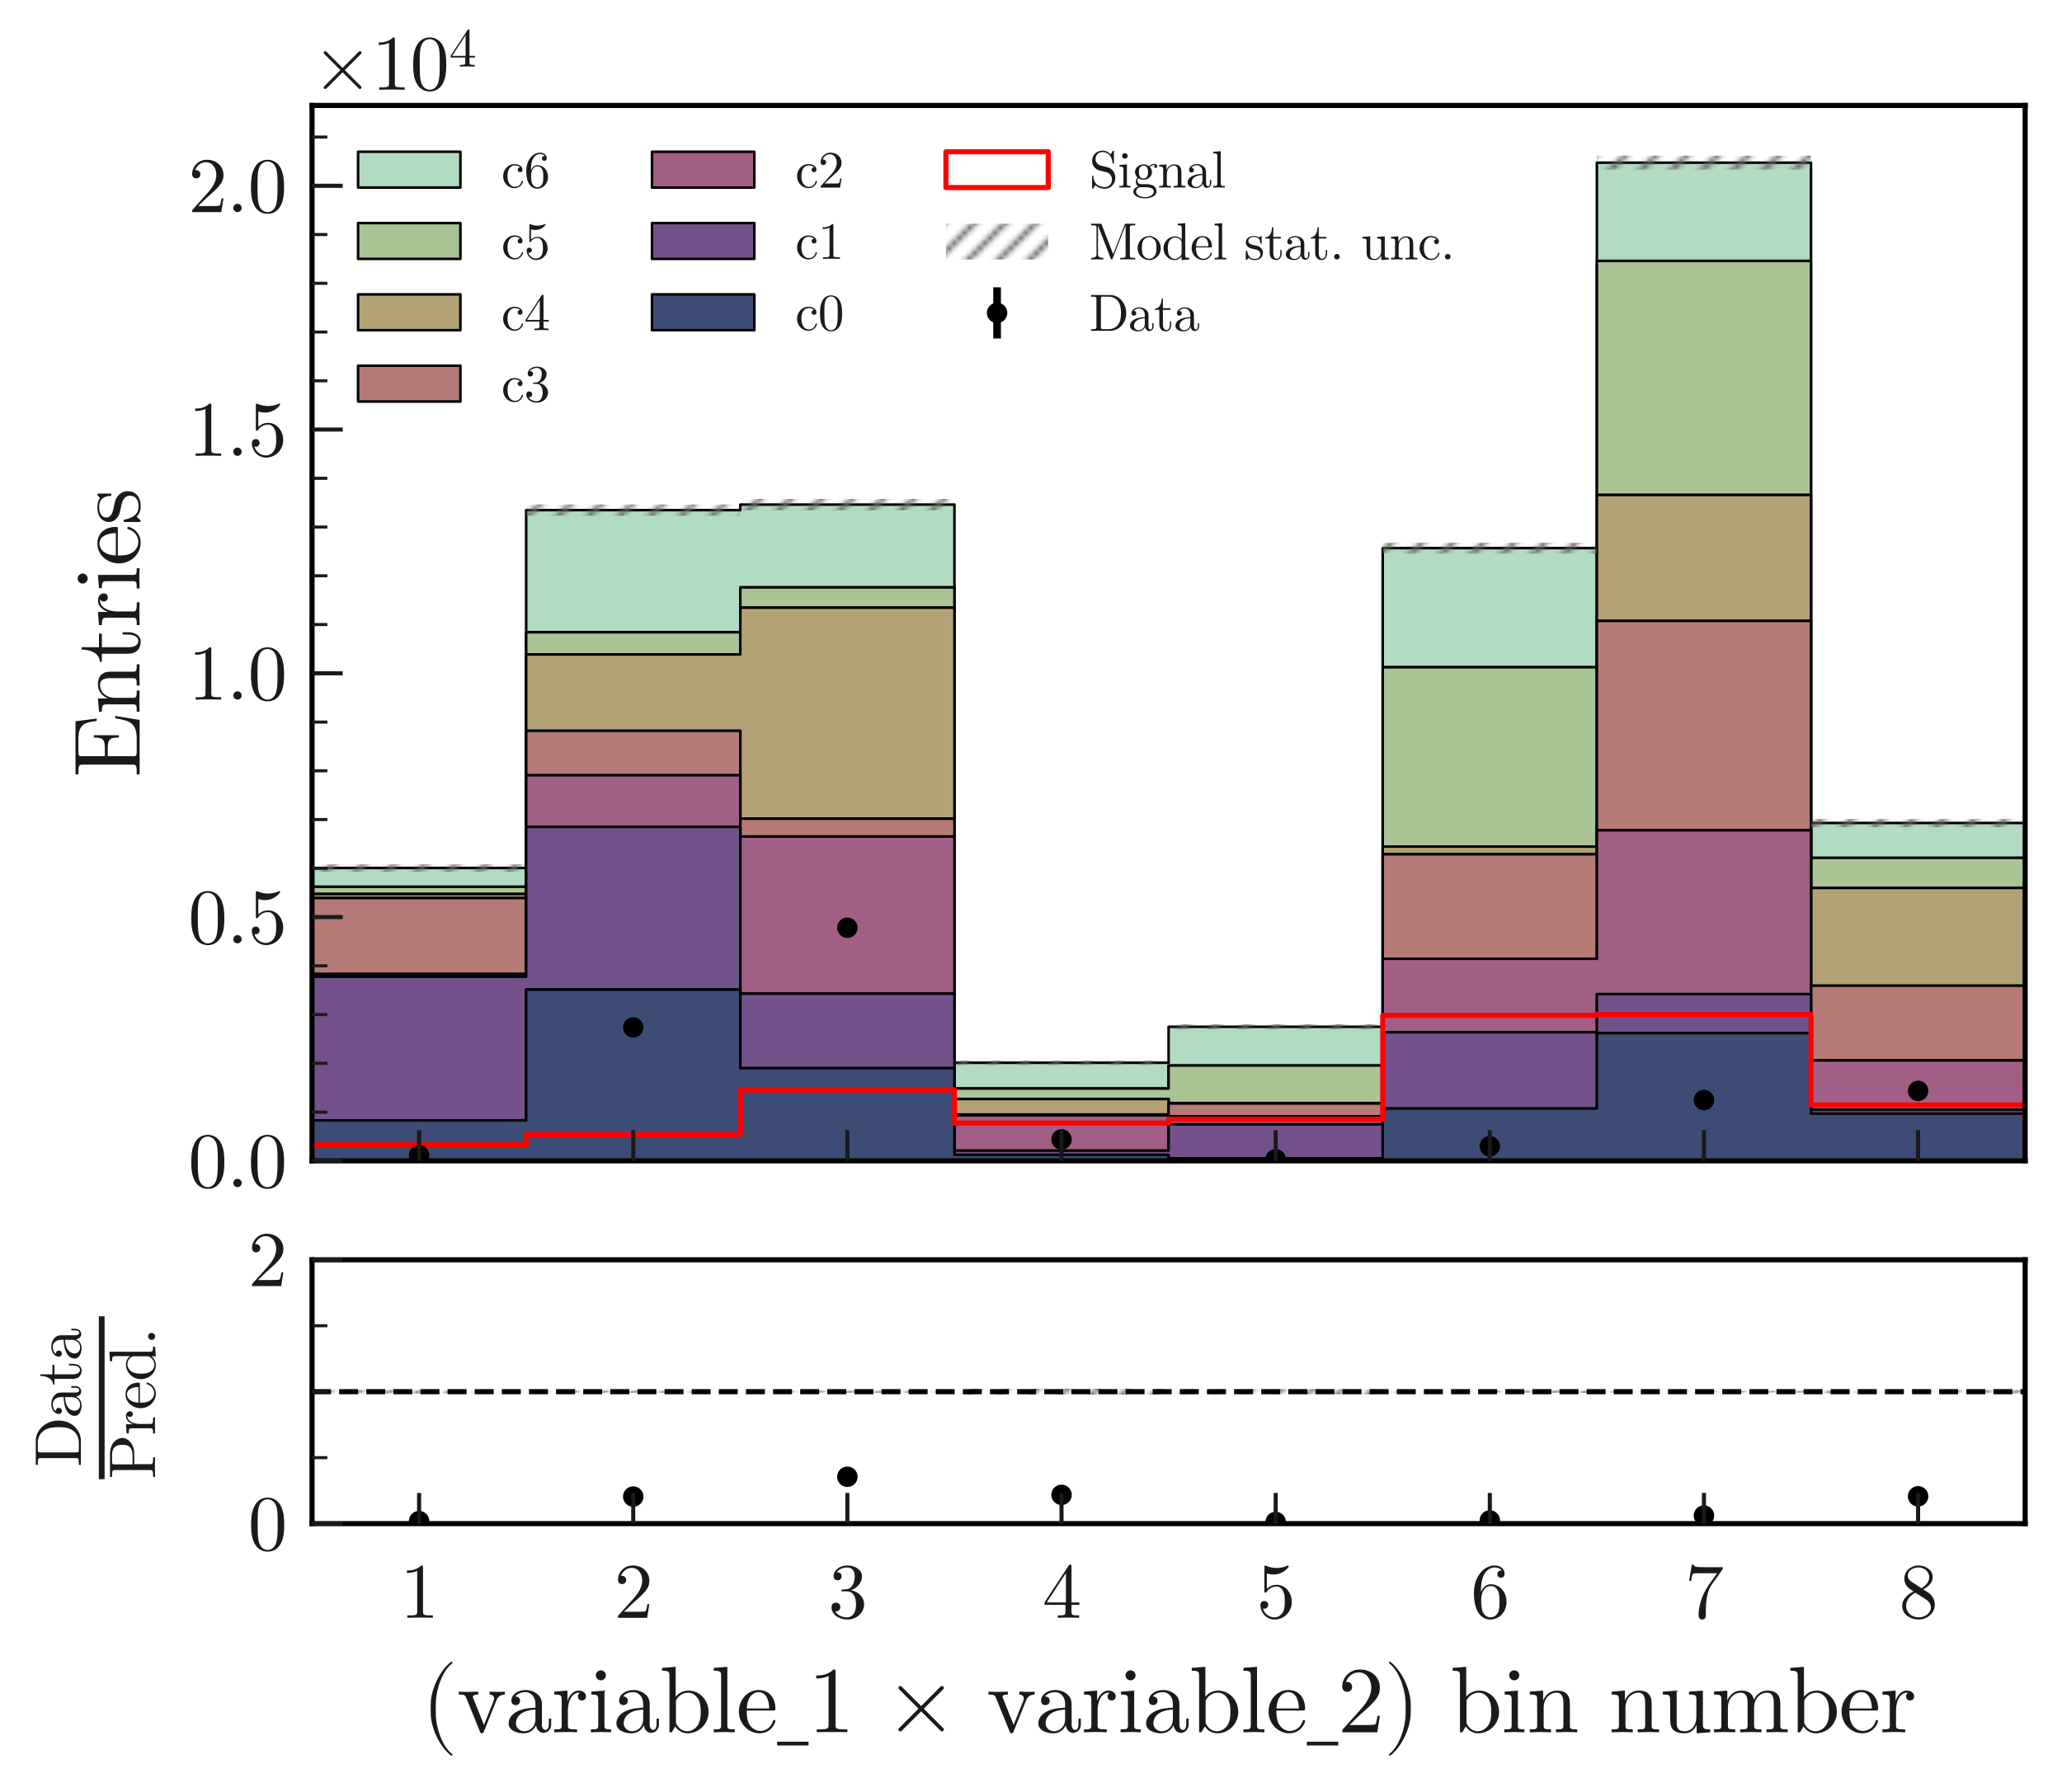<?xml version="1.0" encoding="utf-8" standalone="no"?>
<!DOCTYPE svg PUBLIC "-//W3C//DTD SVG 1.1//EN"
  "http://www.w3.org/Graphics/SVG/1.1/DTD/svg11.dtd">
<svg xmlns:xlink="http://www.w3.org/1999/xlink" width="402.98pt" height="350.333pt" viewBox="0 0 402.98 350.333" xmlns="http://www.w3.org/2000/svg" version="1.1">
 <defs>
  <style type="text/css">*{stroke-linejoin: round; stroke-linecap: butt}</style>
 </defs>
 <g id="figure_1">
  <g id="patch_1">
   <path d="M 0 350.333 
L 402.98 350.333 
L 402.98 0 
L 0 0 
z
" style="fill: #ffffff"/>
  </g>
  <g id="axes_1">
   <g id="patch_2">
    <path d="M 60.98 226.899 
L 395.78 226.899 
L 395.78 20.611 
L 60.98 20.611 
z
" style="fill: #ffffff"/>
   </g>
   <g id="patch_3">
    <path d="M 60.98 173.335 
L 60.98 169.657 
L 102.83 169.657 
L 102.83 99.713 
L 144.68 99.713 
L 144.68 98.626 
L 186.53 98.626 
L 186.53 207.726 
L 228.38 207.726 
L 228.38 200.694 
L 270.23 200.694 
L 270.23 107.136 
L 312.08 107.136 
L 312.08 31.798 
L 353.93 31.798 
L 353.93 160.862 
L 395.78 160.862 
L 395.78 167.685 
L 353.93 167.685 
L 353.93 50.999 
L 312.08 50.999 
L 312.08 130.425 
L 270.23 130.425 
L 270.23 208.27 
L 228.38 208.27 
L 228.38 212.767 
L 186.53 212.767 
L 186.53 114.816 
L 144.68 114.816 
L 144.68 123.574 
L 102.83 123.574 
L 102.83 173.335 
z
" clip-path="url(#p0fea6b7162)" style="fill: #b1dcc2; stroke: #000000; stroke-width: 0.5; stroke-linejoin: miter"/>
   </g>
   <g id="patch_4">
    <path d="M 60.98 174.746 
L 60.98 173.335 
L 102.83 173.335 
L 102.83 123.574 
L 144.68 123.574 
L 144.68 114.816 
L 186.53 114.816 
L 186.53 212.767 
L 228.38 212.767 
L 228.38 208.27 
L 270.23 208.27 
L 270.23 130.425 
L 312.08 130.425 
L 312.08 50.999 
L 353.93 50.999 
L 353.93 167.685 
L 395.78 167.685 
L 395.78 173.555 
L 353.93 173.555 
L 353.93 96.749 
L 312.08 96.749 
L 312.08 165.474 
L 270.23 165.474 
L 270.23 215.617 
L 228.38 215.617 
L 228.38 214.816 
L 186.53 214.816 
L 186.53 118.771 
L 144.68 118.771 
L 144.68 127.919 
L 102.83 127.919 
L 102.83 174.746 
z
" clip-path="url(#p0fea6b7162)" style="fill: #a9c593; stroke: #000000; stroke-width: 0.5; stroke-linejoin: miter"/>
   </g>
   <g id="patch_5">
    <path d="M 60.98 175.537 
L 60.98 174.746 
L 102.83 174.746 
L 102.83 127.919 
L 144.68 127.919 
L 144.68 118.771 
L 186.53 118.771 
L 186.53 214.816 
L 228.38 214.816 
L 228.38 215.617 
L 270.23 215.617 
L 270.23 165.474 
L 312.08 165.474 
L 312.08 96.749 
L 353.93 96.749 
L 353.93 173.555 
L 395.78 173.555 
L 395.78 192.67 
L 353.93 192.67 
L 353.93 121.363 
L 312.08 121.363 
L 312.08 166.979 
L 270.23 166.979 
L 270.23 215.683 
L 228.38 215.683 
L 228.38 217.847 
L 186.53 217.847 
L 186.53 160.033 
L 144.68 160.033 
L 144.68 142.851 
L 102.83 142.851 
L 102.83 175.537 
z
" clip-path="url(#p0fea6b7162)" style="fill: #b2a275; stroke: #000000; stroke-width: 0.5; stroke-linejoin: miter"/>
   </g>
   <g id="patch_6">
    <path d="M 60.98 190.383 
L 60.98 175.537 
L 102.83 175.537 
L 102.83 142.851 
L 144.68 142.851 
L 144.68 160.033 
L 186.53 160.033 
L 186.53 217.847 
L 228.38 217.847 
L 228.38 215.683 
L 270.23 215.683 
L 270.23 166.979 
L 312.08 166.979 
L 312.08 121.363 
L 353.93 121.363 
L 353.93 192.67 
L 395.78 192.67 
L 395.78 207.269 
L 353.93 207.269 
L 353.93 162.291 
L 312.08 162.291 
L 312.08 187.401 
L 270.23 187.401 
L 270.23 218.209 
L 228.38 218.209 
L 228.38 218.009 
L 186.53 218.009 
L 186.53 163.511 
L 144.68 163.511 
L 144.68 151.542 
L 102.83 151.542 
L 102.83 190.383 
z
" clip-path="url(#p0fea6b7162)" style="fill: #b67b76; stroke: #000000; stroke-width: 0.5; stroke-linejoin: miter"/>
   </g>
   <g id="patch_7">
    <path d="M 60.98 190.898 
L 60.98 190.383 
L 102.83 190.383 
L 102.83 151.542 
L 144.68 151.542 
L 144.68 163.511 
L 186.53 163.511 
L 186.53 218.009 
L 228.38 218.009 
L 228.38 218.209 
L 270.23 218.209 
L 270.23 187.401 
L 312.08 187.401 
L 312.08 162.291 
L 353.93 162.291 
L 353.93 207.269 
L 395.78 207.269 
L 395.78 216.922 
L 353.93 216.922 
L 353.93 194.319 
L 312.08 194.319 
L 312.08 201.771 
L 270.23 201.771 
L 270.23 219.771 
L 228.38 219.771 
L 228.38 224.908 
L 186.53 224.908 
L 186.53 194.224 
L 144.68 194.224 
L 144.68 161.615 
L 102.83 161.615 
L 102.83 190.898 
z
" clip-path="url(#p0fea6b7162)" style="fill: #a15f86; stroke: #000000; stroke-width: 0.5; stroke-linejoin: miter"/>
   </g>
   <g id="patch_8">
    <path d="M 60.98 218.99 
L 60.98 190.898 
L 102.83 190.898 
L 102.83 161.615 
L 144.68 161.615 
L 144.68 194.224 
L 186.53 194.224 
L 186.53 224.908 
L 228.38 224.908 
L 228.38 219.771 
L 270.23 219.771 
L 270.23 201.771 
L 312.08 201.771 
L 312.08 194.319 
L 353.93 194.319 
L 353.93 216.922 
L 395.78 216.922 
L 395.78 217.675 
L 353.93 217.675 
L 353.93 201.942 
L 312.08 201.942 
L 312.08 216.674 
L 270.23 216.674 
L 270.23 226.432 
L 228.38 226.432 
L 228.38 225.727 
L 186.53 225.727 
L 186.53 208.794 
L 144.68 208.794 
L 144.68 193.423 
L 102.83 193.423 
L 102.83 218.99 
z
" clip-path="url(#p0fea6b7162)" style="fill: #73528c; stroke: #000000; stroke-width: 0.5; stroke-linejoin: miter"/>
   </g>
   <g id="patch_9">
    <path d="M 60.98 226.899 
L 60.98 218.99 
L 102.83 218.99 
L 102.83 193.423 
L 144.68 193.423 
L 144.68 208.794 
L 186.53 208.794 
L 186.53 225.727 
L 228.38 225.727 
L 228.38 226.432 
L 270.23 226.432 
L 270.23 216.674 
L 312.08 216.674 
L 312.08 201.942 
L 353.93 201.942 
L 353.93 217.675 
L 395.78 217.675 
L 395.78 226.899 
L 353.93 226.899 
L 353.93 226.899 
L 312.08 226.899 
L 312.08 226.899 
L 270.23 226.899 
L 270.23 226.899 
L 228.38 226.899 
L 228.38 226.899 
L 186.53 226.899 
L 186.53 226.899 
L 144.68 226.899 
L 144.68 226.899 
L 102.83 226.899 
L 102.83 226.899 
z
" clip-path="url(#p0fea6b7162)" style="fill: #3d4c74; stroke: #000000; stroke-width: 0.5; stroke-linejoin: miter"/>
   </g>
   <g id="patch_10">
    <path d="M 60.98 170.396 
L 102.83 170.396 
L 102.83 168.919 
L 60.98 168.919 
z
" clip-path="url(#p0fea6b7162)" style="fill: url(#h9863da84dd)"/>
   </g>
   <g id="patch_11">
    <path d="M 102.83 100.813 
L 144.68 100.813 
L 144.68 98.612 
L 102.83 98.612 
z
" clip-path="url(#p0fea6b7162)" style="fill: url(#h9863da84dd)"/>
   </g>
   <g id="patch_12">
    <path d="M 144.68 99.732 
L 186.53 99.732 
L 186.53 97.521 
L 144.68 97.521 
z
" clip-path="url(#p0fea6b7162)" style="fill: url(#h9863da84dd)"/>
   </g>
   <g id="patch_13">
    <path d="M 186.53 208.154 
L 228.38 208.154 
L 228.38 207.299 
L 186.53 207.299 
z
" clip-path="url(#p0fea6b7162)" style="fill: url(#h9863da84dd)"/>
   </g>
   <g id="patch_14">
    <path d="M 228.38 201.194 
L 270.23 201.194 
L 270.23 200.194 
L 228.38 200.194 
z
" clip-path="url(#p0fea6b7162)" style="fill: url(#h9863da84dd)"/>
   </g>
   <g id="patch_15">
    <path d="M 270.23 108.204 
L 312.08 108.204 
L 312.08 106.068 
L 270.23 106.068 
z
" clip-path="url(#p0fea6b7162)" style="fill: url(#h9863da84dd)"/>
   </g>
   <g id="patch_16">
    <path d="M 312.08 33.161 
L 353.93 33.161 
L 353.93 30.434 
L 312.08 30.434 
z
" clip-path="url(#p0fea6b7162)" style="fill: url(#h9863da84dd)"/>
   </g>
   <g id="patch_17">
    <path d="M 353.93 161.655 
L 395.78 161.655 
L 395.78 160.068 
L 353.93 160.068 
z
" clip-path="url(#p0fea6b7162)" style="fill: url(#h9863da84dd)"/>
   </g>
   <g id="LineCollection_1">
    <path d="M 81.905 225.924 
L 81.905 225.711 
" clip-path="url(#p0fea6b7162)" style="fill: none; stroke: #000000; stroke-width: 1.5"/>
    <path d="M 123.755 201.316 
L 123.755 200.31 
" clip-path="url(#p0fea6b7162)" style="fill: none; stroke: #000000; stroke-width: 1.5"/>
    <path d="M 165.605 181.999 
L 165.605 180.672 
" clip-path="url(#p0fea6b7162)" style="fill: none; stroke: #000000; stroke-width: 1.5"/>
    <path d="M 207.455 222.916 
L 207.455 222.507 
" clip-path="url(#p0fea6b7162)" style="fill: none; stroke: #000000; stroke-width: 1.5"/>
    <path d="M 249.305 226.631 
L 249.305 226.51 
" clip-path="url(#p0fea6b7162)" style="fill: none; stroke: #000000; stroke-width: 1.5"/>
    <path d="M 291.155 224.224 
L 291.155 223.885 
" clip-path="url(#p0fea6b7162)" style="fill: none; stroke: #000000; stroke-width: 1.5"/>
    <path d="M 333.005 215.353 
L 333.005 214.67 
" clip-path="url(#p0fea6b7162)" style="fill: none; stroke: #000000; stroke-width: 1.5"/>
    <path d="M 374.855 213.586 
L 374.855 212.854 
" clip-path="url(#p0fea6b7162)" style="fill: none; stroke: #000000; stroke-width: 1.5"/>
   </g>
   <g id="patch_18">
    <path d="M 60.98 226.899 
L 60.98 223.764 
L 102.83 223.764 
L 102.83 221.763 
L 144.68 221.763 
L 144.68 213.034 
L 186.53 213.034 
L 186.53 219.524 
L 228.38 219.524 
L 228.38 218.771 
L 270.23 218.771 
L 270.23 198.464 
L 312.08 198.464 
L 312.08 198.293 
L 353.93 198.293 
L 353.93 215.988 
L 395.78 215.988 
L 395.78 226.899 
" clip-path="url(#p0fea6b7162)" style="fill: none; stroke: #ff0000; stroke-linejoin: miter"/>
   </g>
   <g id="line2d_1">
    <defs>
     <path id="meae5c0c399" d="M 0 1.5 
C 0.398 1.5 0.779 1.342 1.061 1.061 
C 1.342 0.779 1.5 0.398 1.5 0 
C 1.5 -0.398 1.342 -0.779 1.061 -1.061 
C 0.779 -1.342 0.398 -1.5 0 -1.5 
C -0.398 -1.5 -0.779 -1.342 -1.061 -1.061 
C -1.342 -0.779 -1.5 -0.398 -1.5 0 
C -1.5 0.398 -1.342 0.779 -1.061 1.061 
C -0.779 1.342 -0.398 1.5 0 1.5 
z
" style="stroke: #000000"/>
    </defs>
    <g clip-path="url(#p0fea6b7162)">
     <use xlink:href="#meae5c0c399" x="81.905" y="225.823" style="stroke: #000000"/>
     <use xlink:href="#meae5c0c399" x="123.755" y="200.818" style="stroke: #000000"/>
     <use xlink:href="#meae5c0c399" x="165.605" y="181.34" style="stroke: #000000"/>
     <use xlink:href="#meae5c0c399" x="207.455" y="222.716" style="stroke: #000000"/>
     <use xlink:href="#meae5c0c399" x="249.305" y="226.575" style="stroke: #000000"/>
     <use xlink:href="#meae5c0c399" x="291.155" y="224.06" style="stroke: #000000"/>
     <use xlink:href="#meae5c0c399" x="333.005" y="215.016" style="stroke: #000000"/>
     <use xlink:href="#meae5c0c399" x="374.855" y="213.225" style="stroke: #000000"/>
    </g>
   </g>
   <g id="patch_19">
    <path d="M 60.98 226.899 
L 60.98 20.611 
" style="fill: none; stroke: #000000; stroke-linejoin: miter; stroke-linecap: square"/>
   </g>
   <g id="patch_20">
    <path d="M 395.78 226.899 
L 395.78 20.611 
" style="fill: none; stroke: #000000; stroke-linejoin: miter; stroke-linecap: square"/>
   </g>
   <g id="patch_21">
    <path d="M 60.98 226.899 
L 395.78 226.899 
" style="fill: none; stroke: #000000; stroke-linejoin: miter; stroke-linecap: square"/>
   </g>
   <g id="patch_22">
    <path d="M 60.98 20.611 
L 395.78 20.611 
" style="fill: none; stroke: #000000; stroke-linejoin: miter; stroke-linecap: square"/>
   </g>
   <g id="matplotlib.axis_1">
    <g id="xtick_1">
     <g id="line2d_2">
      <defs>
       <path id="m8dec1b3d1d" d="M 0 0 
L 0 -6 
" style="stroke: #1a1a1a; stroke-width: 0.8"/>
      </defs>
      <g>
       <use xlink:href="#m8dec1b3d1d" x="81.905" y="226.899" style="fill: #1a1a1a; stroke: #1a1a1a; stroke-width: 0.8"/>
      </g>
     </g>
    </g>
    <g id="xtick_2">
     <g id="line2d_3">
      <g>
       <use xlink:href="#m8dec1b3d1d" x="123.755" y="226.899" style="fill: #1a1a1a; stroke: #1a1a1a; stroke-width: 0.8"/>
      </g>
     </g>
    </g>
    <g id="xtick_3">
     <g id="line2d_4">
      <g>
       <use xlink:href="#m8dec1b3d1d" x="165.605" y="226.899" style="fill: #1a1a1a; stroke: #1a1a1a; stroke-width: 0.8"/>
      </g>
     </g>
    </g>
    <g id="xtick_4">
     <g id="line2d_5">
      <g>
       <use xlink:href="#m8dec1b3d1d" x="207.455" y="226.899" style="fill: #1a1a1a; stroke: #1a1a1a; stroke-width: 0.8"/>
      </g>
     </g>
    </g>
    <g id="xtick_5">
     <g id="line2d_6">
      <g>
       <use xlink:href="#m8dec1b3d1d" x="249.305" y="226.899" style="fill: #1a1a1a; stroke: #1a1a1a; stroke-width: 0.8"/>
      </g>
     </g>
    </g>
    <g id="xtick_6">
     <g id="line2d_7">
      <g>
       <use xlink:href="#m8dec1b3d1d" x="291.155" y="226.899" style="fill: #1a1a1a; stroke: #1a1a1a; stroke-width: 0.8"/>
      </g>
     </g>
    </g>
    <g id="xtick_7">
     <g id="line2d_8">
      <g>
       <use xlink:href="#m8dec1b3d1d" x="333.005" y="226.899" style="fill: #1a1a1a; stroke: #1a1a1a; stroke-width: 0.8"/>
      </g>
     </g>
    </g>
    <g id="xtick_8">
     <g id="line2d_9">
      <g>
       <use xlink:href="#m8dec1b3d1d" x="374.855" y="226.899" style="fill: #1a1a1a; stroke: #1a1a1a; stroke-width: 0.8"/>
      </g>
     </g>
    </g>
    <g id="xtick_9"/>
    <g id="xtick_10"/>
    <g id="xtick_11"/>
    <g id="xtick_12"/>
    <g id="xtick_13"/>
    <g id="xtick_14"/>
    <g id="xtick_15"/>
    <g id="xtick_16"/>
    <g id="xtick_17"/>
    <g id="xtick_18"/>
    <g id="xtick_19"/>
    <g id="xtick_20"/>
    <g id="xtick_21"/>
    <g id="xtick_22"/>
    <g id="xtick_23"/>
    <g id="xtick_24"/>
    <g id="xtick_25"/>
    <g id="xtick_26"/>
    <g id="xtick_27"/>
    <g id="xtick_28"/>
    <g id="xtick_29"/>
    <g id="xtick_30"/>
    <g id="xtick_31"/>
    <g id="xtick_32"/>
    <g id="xtick_33"/>
    <g id="xtick_34"/>
    <g id="xtick_35"/>
    <g id="xtick_36"/>
    <g id="xtick_37"/>
    <g id="xtick_38"/>
    <g id="xtick_39"/>
    <g id="xtick_40"/>
   </g>
   <g id="matplotlib.axis_2">
    <g id="ytick_1">
     <g id="line2d_10">
      <defs>
       <path id="mc947610920" d="M 0 0 
L 6 0 
" style="stroke: #1a1a1a; stroke-width: 0.8"/>
      </defs>
      <g>
       <use xlink:href="#mc947610920" x="60.98" y="226.899" style="fill: #1a1a1a; stroke: #1a1a1a; stroke-width: 0.8"/>
      </g>
     </g>
     <g id="text_1">
      <!-- $\mathdefault{0.0}$ -->
      <g style="fill: #1a1a1a" transform="translate(36.78 232.105) scale(0.15 -0.15)">
       <defs>
        <path id="LatinModernMath-Regular-30" d="M 2944 2048 
C 2944 2560 2912 3072 2688 3546 
C 2394 4160 1869 4262 1600 4262 
C 1216 4262 749 4096 486 3501 
C 282 3059 250 2560 250 2048 
C 250 1568 275 992 538 506 
C 813 -13 1280 -141 1594 -141 
C 1939 -141 2426 -6 2707 602 
C 2912 1043 2944 1542 2944 2048 
z
M 2413 2125 
C 2413 1645 2413 1210 2342 800 
C 2246 192 1882 0 1594 0 
C 1344 0 966 160 851 774 
C 781 1158 781 1747 781 2125 
C 781 2534 781 2957 832 3302 
C 954 4064 1434 4122 1594 4122 
C 1805 4122 2227 4006 2349 3373 
C 2413 3014 2413 2528 2413 2125 
z
" transform="scale(0.016)"/>
        <path id="LatinModernMath-Regular-2e" d="M 1229 339 
C 1229 525 1075 678 890 678 
C 704 678 550 525 550 339 
C 550 154 704 0 890 0 
C 1075 0 1229 154 1229 339 
z
" transform="scale(0.016)"/>
       </defs>
       <use xlink:href="#LatinModernMath-Regular-30" transform="translate(0 0.406)"/>
       <use xlink:href="#LatinModernMath-Regular-2e" transform="translate(50 0.406)"/>
       <use xlink:href="#LatinModernMath-Regular-30" transform="translate(77.8 0.406)"/>
      </g>
     </g>
    </g>
    <g id="ytick_2">
     <g id="line2d_11">
      <g>
       <use xlink:href="#mc947610920" x="60.98" y="179.253" style="fill: #1a1a1a; stroke: #1a1a1a; stroke-width: 0.8"/>
      </g>
     </g>
     <g id="text_2">
      <!-- $\mathdefault{0.5}$ -->
      <g style="fill: #1a1a1a" transform="translate(36.78 184.459) scale(0.15 -0.15)">
       <defs>
        <path id="LatinModernMath-Regular-35" d="M 2874 1286 
C 2874 2048 2349 2688 1658 2688 
C 1350 2688 1075 2586 845 2362 
L 845 3610 
C 973 3571 1184 3526 1389 3526 
C 2176 3526 2624 4109 2624 4192 
C 2624 4230 2605 4262 2560 4262 
C 2560 4262 2541 4262 2509 4243 
C 2381 4186 2067 4058 1638 4058 
C 1382 4058 1088 4102 787 4237 
C 736 4256 710 4256 710 4256 
C 646 4256 646 4205 646 4102 
L 646 2208 
C 646 2093 646 2042 736 2042 
C 781 2042 794 2061 819 2099 
C 890 2202 1126 2547 1645 2547 
C 1978 2547 2138 2253 2189 2138 
C 2291 1901 2304 1651 2304 1331 
C 2304 1107 2304 723 2150 454 
C 1997 205 1760 38 1466 38 
C 998 38 634 378 525 755 
C 544 749 563 742 634 742 
C 845 742 954 902 954 1056 
C 954 1210 845 1370 634 1370 
C 544 1370 320 1325 320 1030 
C 320 480 762 -141 1478 -141 
C 2221 -141 2874 474 2874 1286 
z
" transform="scale(0.016)"/>
       </defs>
       <use xlink:href="#LatinModernMath-Regular-30" transform="translate(0 0.406)"/>
       <use xlink:href="#LatinModernMath-Regular-2e" transform="translate(50 0.406)"/>
       <use xlink:href="#LatinModernMath-Regular-35" transform="translate(77.8 0.406)"/>
      </g>
     </g>
    </g>
    <g id="ytick_3">
     <g id="line2d_12">
      <g>
       <use xlink:href="#mc947610920" x="60.98" y="131.607" style="fill: #1a1a1a; stroke: #1a1a1a; stroke-width: 0.8"/>
      </g>
     </g>
     <g id="text_3">
      <!-- $\mathdefault{1.0}$ -->
      <g style="fill: #1a1a1a" transform="translate(36.78 136.812) scale(0.15 -0.15)">
       <defs>
        <path id="LatinModernMath-Regular-31" d="M 2682 0 
L 2682 198 
L 2477 198 
C 1901 198 1882 269 1882 506 
L 1882 4096 
C 1882 4250 1882 4262 1734 4262 
C 1338 3853 774 3853 570 3853 
L 570 3654 
C 698 3654 1075 3654 1408 3821 
L 1408 506 
C 1408 275 1389 198 813 198 
L 608 198 
L 608 0 
C 832 19 1389 19 1645 19 
C 1901 19 2458 19 2682 0 
z
" transform="scale(0.016)"/>
       </defs>
       <use xlink:href="#LatinModernMath-Regular-31" transform="translate(0 0.406)"/>
       <use xlink:href="#LatinModernMath-Regular-2e" transform="translate(50 0.406)"/>
       <use xlink:href="#LatinModernMath-Regular-30" transform="translate(77.8 0.406)"/>
      </g>
     </g>
    </g>
    <g id="ytick_4">
     <g id="line2d_13">
      <g>
       <use xlink:href="#mc947610920" x="60.98" y="83.961" style="fill: #1a1a1a; stroke: #1a1a1a; stroke-width: 0.8"/>
      </g>
     </g>
     <g id="text_4">
      <!-- $\mathdefault{1.5}$ -->
      <g style="fill: #1a1a1a" transform="translate(36.78 89.166) scale(0.15 -0.15)">
       <use xlink:href="#LatinModernMath-Regular-31" transform="translate(0 0.406)"/>
       <use xlink:href="#LatinModernMath-Regular-2e" transform="translate(50 0.406)"/>
       <use xlink:href="#LatinModernMath-Regular-35" transform="translate(77.8 0.406)"/>
      </g>
     </g>
    </g>
    <g id="ytick_5">
     <g id="line2d_14">
      <g>
       <use xlink:href="#mc947610920" x="60.98" y="36.315" style="fill: #1a1a1a; stroke: #1a1a1a; stroke-width: 0.8"/>
      </g>
     </g>
     <g id="text_5">
      <!-- $\mathdefault{2.0}$ -->
      <g style="fill: #1a1a1a" transform="translate(36.78 41.52) scale(0.15 -0.15)">
       <defs>
        <path id="LatinModernMath-Regular-32" d="M 2874 1114 
L 2714 1114 
C 2682 922 2637 640 2573 544 
C 2528 493 2106 493 1965 493 
L 813 493 
L 1491 1152 
C 2490 2035 2874 2381 2874 3021 
C 2874 3750 2298 4262 1517 4262 
C 794 4262 320 3674 320 3104 
C 320 2746 640 2746 659 2746 
C 768 2746 992 2822 992 3085 
C 992 3251 877 3418 653 3418 
C 602 3418 589 3418 570 3411 
C 717 3827 1062 4064 1434 4064 
C 2016 4064 2291 3546 2291 3021 
C 2291 2509 1971 2003 1619 1606 
L 390 237 
C 320 166 320 154 320 0 
L 2694 0 
L 2874 1114 
z
" transform="scale(0.016)"/>
       </defs>
       <use xlink:href="#LatinModernMath-Regular-32" transform="translate(0 0.406)"/>
       <use xlink:href="#LatinModernMath-Regular-2e" transform="translate(50 0.406)"/>
       <use xlink:href="#LatinModernMath-Regular-30" transform="translate(77.8 0.406)"/>
      </g>
     </g>
    </g>
    <g id="ytick_6">
     <g id="line2d_15">
      <defs>
       <path id="m5f9d1e6504" d="M 0 0 
L 3 0 
" style="stroke: #1a1a1a; stroke-width: 0.6"/>
      </defs>
      <g>
       <use xlink:href="#m5f9d1e6504" x="60.98" y="217.37" style="fill: #1a1a1a; stroke: #1a1a1a; stroke-width: 0.6"/>
      </g>
     </g>
    </g>
    <g id="ytick_7">
     <g id="line2d_16">
      <g>
       <use xlink:href="#m5f9d1e6504" x="60.98" y="207.841" style="fill: #1a1a1a; stroke: #1a1a1a; stroke-width: 0.6"/>
      </g>
     </g>
    </g>
    <g id="ytick_8">
     <g id="line2d_17">
      <g>
       <use xlink:href="#m5f9d1e6504" x="60.98" y="198.312" style="fill: #1a1a1a; stroke: #1a1a1a; stroke-width: 0.6"/>
      </g>
     </g>
    </g>
    <g id="ytick_9">
     <g id="line2d_18">
      <g>
       <use xlink:href="#m5f9d1e6504" x="60.98" y="188.782" style="fill: #1a1a1a; stroke: #1a1a1a; stroke-width: 0.6"/>
      </g>
     </g>
    </g>
    <g id="ytick_10">
     <g id="line2d_19">
      <g>
       <use xlink:href="#m5f9d1e6504" x="60.98" y="169.724" style="fill: #1a1a1a; stroke: #1a1a1a; stroke-width: 0.6"/>
      </g>
     </g>
    </g>
    <g id="ytick_11">
     <g id="line2d_20">
      <g>
       <use xlink:href="#m5f9d1e6504" x="60.98" y="160.195" style="fill: #1a1a1a; stroke: #1a1a1a; stroke-width: 0.6"/>
      </g>
     </g>
    </g>
    <g id="ytick_12">
     <g id="line2d_21">
      <g>
       <use xlink:href="#m5f9d1e6504" x="60.98" y="150.665" style="fill: #1a1a1a; stroke: #1a1a1a; stroke-width: 0.6"/>
      </g>
     </g>
    </g>
    <g id="ytick_13">
     <g id="line2d_22">
      <g>
       <use xlink:href="#m5f9d1e6504" x="60.98" y="141.136" style="fill: #1a1a1a; stroke: #1a1a1a; stroke-width: 0.6"/>
      </g>
     </g>
    </g>
    <g id="ytick_14">
     <g id="line2d_23">
      <g>
       <use xlink:href="#m5f9d1e6504" x="60.98" y="122.078" style="fill: #1a1a1a; stroke: #1a1a1a; stroke-width: 0.6"/>
      </g>
     </g>
    </g>
    <g id="ytick_15">
     <g id="line2d_24">
      <g>
       <use xlink:href="#m5f9d1e6504" x="60.98" y="112.548" style="fill: #1a1a1a; stroke: #1a1a1a; stroke-width: 0.6"/>
      </g>
     </g>
    </g>
    <g id="ytick_16">
     <g id="line2d_25">
      <g>
       <use xlink:href="#m5f9d1e6504" x="60.98" y="103.019" style="fill: #1a1a1a; stroke: #1a1a1a; stroke-width: 0.6"/>
      </g>
     </g>
    </g>
    <g id="ytick_17">
     <g id="line2d_26">
      <g>
       <use xlink:href="#m5f9d1e6504" x="60.98" y="93.49" style="fill: #1a1a1a; stroke: #1a1a1a; stroke-width: 0.6"/>
      </g>
     </g>
    </g>
    <g id="ytick_18">
     <g id="line2d_27">
      <g>
       <use xlink:href="#m5f9d1e6504" x="60.98" y="74.432" style="fill: #1a1a1a; stroke: #1a1a1a; stroke-width: 0.6"/>
      </g>
     </g>
    </g>
    <g id="ytick_19">
     <g id="line2d_28">
      <g>
       <use xlink:href="#m5f9d1e6504" x="60.98" y="64.902" style="fill: #1a1a1a; stroke: #1a1a1a; stroke-width: 0.6"/>
      </g>
     </g>
    </g>
    <g id="ytick_20">
     <g id="line2d_29">
      <g>
       <use xlink:href="#m5f9d1e6504" x="60.98" y="55.373" style="fill: #1a1a1a; stroke: #1a1a1a; stroke-width: 0.6"/>
      </g>
     </g>
    </g>
    <g id="ytick_21">
     <g id="line2d_30">
      <g>
       <use xlink:href="#m5f9d1e6504" x="60.98" y="45.844" style="fill: #1a1a1a; stroke: #1a1a1a; stroke-width: 0.6"/>
      </g>
     </g>
    </g>
    <g id="ytick_22">
     <g id="line2d_31">
      <g>
       <use xlink:href="#m5f9d1e6504" x="60.98" y="26.785" style="fill: #1a1a1a; stroke: #1a1a1a; stroke-width: 0.6"/>
      </g>
     </g>
    </g>
    <g id="text_6">
     <!-- Entries -->
     <g style="fill: #1a1a1a" transform="translate(27.287 151.962) rotate(-90) scale(0.18 -0.18)">
      <defs>
       <path id="LatinModernMath-Regular-45" d="M 4173 1651 
L 4013 1651 
C 3853 666 3706 198 2605 198 
L 1754 198 
C 1453 198 1440 243 1440 454 
L 1440 2163 
L 2016 2163 
C 2637 2163 2707 1958 2707 1414 
L 2867 1414 
L 2867 3110 
L 2707 3110 
C 2707 2560 2637 2362 2016 2362 
L 1440 2362 
L 1440 3898 
C 1440 4109 1453 4154 1754 4154 
L 2579 4154 
C 3558 4154 3731 3802 3834 2912 
L 3994 2912 
L 3814 4352 
L 211 4352 
L 211 4154 
L 365 4154 
C 858 4154 870 4083 870 3853 
L 870 499 
C 870 269 858 198 365 198 
L 211 198 
L 211 0 
L 3904 0 
L 4173 1651 
z
" transform="scale(0.016)"/>
       <path id="LatinModernMath-Regular-6e" d="M 3424 0 
L 3424 198 
C 3091 198 2931 198 2925 390 
L 2925 1613 
C 2925 2163 2925 2362 2726 2592 
C 2637 2701 2426 2829 2054 2829 
C 1587 2829 1286 2554 1107 2157 
L 1107 2829 
L 205 2758 
L 205 2560 
C 653 2560 704 2515 704 2202 
L 704 486 
C 704 198 634 198 205 198 
L 205 0 
L 928 19 
L 1645 0 
L 1645 198 
C 1216 198 1146 198 1146 486 
L 1146 1664 
C 1146 2330 1600 2688 2010 2688 
C 2413 2688 2483 2342 2483 1978 
L 2483 486 
C 2483 198 2413 198 1984 198 
L 1984 0 
L 2707 19 
L 3424 0 
z
" transform="scale(0.016)"/>
       <path id="LatinModernMath-Regular-74" d="M 2125 794 
L 2125 1158 
L 1965 1158 
L 1965 806 
C 1965 333 1773 90 1536 90 
C 1107 90 1107 672 1107 781 
L 1107 2560 
L 2022 2560 
L 2022 2758 
L 1107 2758 
L 1107 3936 
L 947 3936 
C 941 3411 749 2726 122 2701 
L 122 2560 
L 666 2560 
L 666 794 
C 666 6 1261 -70 1491 -70 
C 1946 -70 2125 384 2125 794 
z
" transform="scale(0.016)"/>
       <path id="LatinModernMath-Regular-72" d="M 2330 2438 
C 2330 2643 2131 2829 1856 2829 
C 1389 2829 1158 2400 1069 2125 
L 1069 2829 
L 179 2758 
L 179 2560 
C 627 2560 678 2515 678 2202 
L 678 486 
C 678 198 608 198 179 198 
L 179 0 
L 909 19 
C 1165 19 1466 19 1722 0 
L 1722 198 
L 1587 198 
C 1114 198 1101 269 1101 499 
L 1101 1485 
C 1101 2118 1370 2688 1856 2688 
C 1901 2688 1914 2688 1926 2682 
C 1907 2675 1779 2598 1779 2432 
C 1779 2253 1914 2157 2054 2157 
C 2170 2157 2330 2234 2330 2438 
z
" transform="scale(0.016)"/>
       <path id="LatinModernMath-Regular-69" d="M 1581 0 
L 1581 198 
C 1158 198 1133 230 1133 480 
L 1133 2829 
L 237 2758 
L 237 2560 
C 653 2560 710 2522 710 2208 
L 710 486 
C 710 198 640 198 211 198 
L 211 0 
L 915 19 
C 1139 19 1363 6 1581 0 
z
M 1229 3866 
C 1229 4038 1082 4205 890 4205 
C 672 4205 544 4026 544 3866 
C 544 3693 691 3526 883 3526 
C 1101 3526 1229 3706 1229 3866 
z
" transform="scale(0.016)"/>
       <path id="LatinModernMath-Regular-65" d="M 2656 762 
C 2656 826 2605 838 2573 838 
C 2515 838 2502 800 2490 749 
C 2266 90 1690 90 1626 90 
C 1306 90 1050 282 902 518 
C 710 826 710 1248 710 1478 
L 2496 1478 
C 2637 1478 2656 1478 2656 1613 
C 2656 2246 2310 2867 1510 2867 
C 768 2867 179 2208 179 1408 
C 179 550 851 -70 1587 -70 
C 2368 -70 2656 640 2656 762 
z
M 2234 1613 
L 717 1613 
C 755 2566 1293 2726 1510 2726 
C 2170 2726 2234 1862 2234 1613 
z
" transform="scale(0.016)"/>
       <path id="LatinModernMath-Regular-73" d="M 2304 819 
C 2304 1158 2112 1350 2035 1427 
C 1824 1632 1574 1683 1306 1734 
C 947 1805 518 1888 518 2259 
C 518 2483 685 2746 1235 2746 
C 1939 2746 1971 2170 1984 1971 
C 1990 1914 2061 1914 2061 1914 
C 2144 1914 2144 1946 2144 2067 
L 2144 2714 
C 2144 2822 2144 2867 2074 2867 
C 2042 2867 2029 2867 1946 2790 
C 1926 2765 1862 2707 1837 2688 
C 1594 2867 1331 2867 1235 2867 
C 454 2867 211 2438 211 2080 
C 211 1856 314 1677 486 1536 
C 691 1370 870 1331 1331 1242 
C 1472 1216 1997 1114 1997 653 
C 1997 326 1773 70 1274 70 
C 736 70 506 435 384 979 
C 365 1062 358 1088 294 1088 
C 211 1088 211 1043 211 928 
L 211 83 
C 211 -26 211 -70 282 -70 
C 314 -70 320 -64 442 58 
C 454 70 454 83 570 205 
C 851 -64 1139 -70 1274 -70 
C 2010 -70 2304 358 2304 819 
z
" transform="scale(0.016)"/>
      </defs>
      <use xlink:href="#LatinModernMath-Regular-45"/>
      <use xlink:href="#LatinModernMath-Regular-6e" transform="translate(68.1 0)"/>
      <use xlink:href="#LatinModernMath-Regular-74" transform="translate(123.7 0)"/>
      <use xlink:href="#LatinModernMath-Regular-72" transform="translate(162.6 0)"/>
      <use xlink:href="#LatinModernMath-Regular-69" transform="translate(201.8 0)"/>
      <use xlink:href="#LatinModernMath-Regular-65" transform="translate(229.6 0)"/>
      <use xlink:href="#LatinModernMath-Regular-73" transform="translate(274 0)"/>
     </g>
    </g>
    <g id="text_7">
     <!-- $\times\mathdefault{10^{4}}\mathdefault{}$ -->
     <g style="fill: #1a1a1a" transform="translate(60.98 17.611) scale(0.15 -0.15)">
      <defs>
       <path id="LatinModernMath-Regular-d7" d="M 3994 96 
C 4045 141 4045 224 3994 275 
L 2669 1600 
L 3994 2925 
C 4045 2976 4045 3059 3994 3104 
C 3949 3155 3866 3155 3814 3104 
L 2490 1779 
L 1165 3104 
C 1114 3155 1030 3155 986 3104 
C 934 3059 934 2976 986 2925 
L 2310 1600 
L 986 275 
C 934 224 934 141 986 96 
C 1030 45 1114 45 1165 96 
L 2490 1421 
L 3814 96 
C 3866 45 3949 45 3994 96 
z
" transform="scale(0.016)"/>
       <path id="LatinModernMath-Regular-34" d="M 3014 1056 
L 3014 1254 
L 2374 1254 
L 2374 4166 
C 2374 4294 2374 4333 2272 4333 
C 2214 4333 2195 4333 2144 4256 
L 179 1254 
L 179 1056 
L 1882 1056 
L 1882 499 
C 1882 269 1869 198 1395 198 
L 1261 198 
L 1261 0 
C 1523 19 1856 19 2125 19 
C 2394 19 2733 19 2995 0 
L 2995 198 
L 2861 198 
C 2387 198 2374 269 2374 499 
L 2374 1056 
L 3014 1056 
z
M 1920 1254 
L 358 1254 
L 1920 3642 
L 1920 1254 
z
" transform="scale(0.016)"/>
      </defs>
      <use xlink:href="#LatinModernMath-Regular-d7" transform="translate(0 0.442)"/>
      <use xlink:href="#LatinModernMath-Regular-31" transform="translate(77.8 0.442)"/>
      <use xlink:href="#LatinModernMath-Regular-30" transform="translate(127.8 0.442)"/>
      <use xlink:href="#LatinModernMath-Regular-34" transform="translate(178.554 30.608) scale(0.7)"/>
     </g>
    </g>
   </g>
   <g id="legend_1">
    <g id="patch_23">
     <path d="M 69.98 36.661 
L 89.98 36.661 
L 89.98 29.661 
L 69.98 29.661 
z
" style="fill: #b1dcc2; stroke: #000000; stroke-width: 0.5; stroke-linejoin: miter"/>
    </g>
    <g id="text_8">
     <!-- c6 -->
     <g style="fill: #1a1a1a" transform="translate(97.98 36.661) scale(0.1 -0.1)">
      <defs>
       <path id="LatinModernMath-Regular-63" d="M 2656 762 
C 2656 826 2592 826 2573 826 
C 2515 826 2502 800 2490 762 
C 2304 166 1888 90 1651 90 
C 1312 90 749 365 749 1395 
C 749 2438 1274 2707 1613 2707 
C 1670 2707 2074 2701 2298 2470 
C 2035 2451 1997 2259 1997 2176 
C 1997 2010 2112 1882 2291 1882 
C 2458 1882 2586 1990 2586 2182 
C 2586 2618 2099 2867 1606 2867 
C 806 2867 218 2176 218 1382 
C 218 563 851 -70 1594 -70 
C 2451 -70 2656 698 2656 762 
z
" transform="scale(0.016)"/>
       <path id="LatinModernMath-Regular-36" d="M 2925 1306 
C 2925 2118 2355 2733 1645 2733 
C 1210 2733 973 2406 845 2099 
L 845 2253 
C 845 3872 1638 4102 1965 4102 
C 2118 4102 2387 4064 2528 3846 
C 2432 3846 2176 3846 2176 3558 
C 2176 3360 2330 3264 2470 3264 
C 2573 3264 2765 3322 2765 3571 
C 2765 3955 2483 4262 1952 4262 
C 1133 4262 269 3437 269 2022 
C 269 314 1011 -141 1606 -141 
C 2317 -141 2925 461 2925 1306 
z
M 2349 1312 
C 2349 1005 2349 685 2240 454 
C 2048 70 1754 38 1606 38 
C 1203 38 1011 422 973 518 
C 858 819 858 1331 858 1446 
C 858 1946 1062 2586 1638 2586 
C 1741 2586 2035 2586 2234 2189 
C 2349 1952 2349 1626 2349 1312 
z
" transform="scale(0.016)"/>
      </defs>
      <use xlink:href="#LatinModernMath-Regular-63"/>
      <use xlink:href="#LatinModernMath-Regular-36" transform="translate(44.4 0)"/>
     </g>
    </g>
    <g id="patch_24">
     <path d="M 69.98 50.602 
L 89.98 50.602 
L 89.98 43.602 
L 69.98 43.602 
z
" style="fill: #a9c593; stroke: #000000; stroke-width: 0.5; stroke-linejoin: miter"/>
    </g>
    <g id="text_9">
     <!-- c5 -->
     <g style="fill: #1a1a1a" transform="translate(97.98 50.602) scale(0.1 -0.1)">
      <use xlink:href="#LatinModernMath-Regular-63"/>
      <use xlink:href="#LatinModernMath-Regular-35" transform="translate(44.4 0)"/>
     </g>
    </g>
    <g id="patch_25">
     <path d="M 69.98 64.542 
L 89.98 64.542 
L 89.98 57.542 
L 69.98 57.542 
z
" style="fill: #b2a275; stroke: #000000; stroke-width: 0.5; stroke-linejoin: miter"/>
    </g>
    <g id="text_10">
     <!-- c4 -->
     <g style="fill: #1a1a1a" transform="translate(97.98 64.542) scale(0.1 -0.1)">
      <use xlink:href="#LatinModernMath-Regular-63"/>
      <use xlink:href="#LatinModernMath-Regular-34" transform="translate(44.4 0)"/>
     </g>
    </g>
    <g id="patch_26">
     <path d="M 69.98 78.483 
L 89.98 78.483 
L 89.98 71.483 
L 69.98 71.483 
z
" style="fill: #b67b76; stroke: #000000; stroke-width: 0.5; stroke-linejoin: miter"/>
    </g>
    <g id="text_11">
     <!-- c3 -->
     <g style="fill: #1a1a1a" transform="translate(97.98 78.483) scale(0.1 -0.1)">
      <defs>
       <path id="LatinModernMath-Regular-33" d="M 2925 1094 
C 2925 1619 2522 2118 1856 2253 
C 2381 2426 2752 2874 2752 3379 
C 2752 3904 2189 4262 1574 4262 
C 928 4262 442 3878 442 3392 
C 442 3181 582 3059 768 3059 
C 966 3059 1094 3200 1094 3386 
C 1094 3706 794 3706 698 3706 
C 896 4019 1318 4102 1549 4102 
C 1811 4102 2163 3962 2163 3386 
C 2163 3309 2150 2938 1984 2656 
C 1792 2349 1574 2330 1414 2323 
C 1363 2317 1210 2304 1165 2304 
C 1114 2298 1069 2291 1069 2227 
C 1069 2157 1114 2157 1222 2157 
L 1504 2157 
C 2029 2157 2266 1722 2266 1094 
C 2266 224 1824 38 1542 38 
C 1267 38 787 147 563 525 
C 787 493 986 634 986 877 
C 986 1107 813 1235 627 1235 
C 474 1235 269 1146 269 864 
C 269 282 864 -141 1562 -141 
C 2342 -141 2925 442 2925 1094 
z
" transform="scale(0.016)"/>
      </defs>
      <use xlink:href="#LatinModernMath-Regular-63"/>
      <use xlink:href="#LatinModernMath-Regular-33" transform="translate(44.4 0)"/>
     </g>
    </g>
    <g id="patch_27">
     <path d="M 127.421 36.661 
L 147.421 36.661 
L 147.421 29.661 
L 127.421 29.661 
z
" style="fill: #a15f86; stroke: #000000; stroke-width: 0.5; stroke-linejoin: miter"/>
    </g>
    <g id="text_12">
     <!-- c2 -->
     <g style="fill: #1a1a1a" transform="translate(155.421 36.661) scale(0.1 -0.1)">
      <use xlink:href="#LatinModernMath-Regular-63"/>
      <use xlink:href="#LatinModernMath-Regular-32" transform="translate(44.4 0)"/>
     </g>
    </g>
    <g id="patch_28">
     <path d="M 127.421 50.602 
L 147.421 50.602 
L 147.421 43.602 
L 127.421 43.602 
z
" style="fill: #73528c; stroke: #000000; stroke-width: 0.5; stroke-linejoin: miter"/>
    </g>
    <g id="text_13">
     <!-- c1 -->
     <g style="fill: #1a1a1a" transform="translate(155.421 50.602) scale(0.1 -0.1)">
      <use xlink:href="#LatinModernMath-Regular-63"/>
      <use xlink:href="#LatinModernMath-Regular-31" transform="translate(44.4 0)"/>
     </g>
    </g>
    <g id="patch_29">
     <path d="M 127.421 64.542 
L 147.421 64.542 
L 147.421 57.542 
L 127.421 57.542 
z
" style="fill: #3d4c74; stroke: #000000; stroke-width: 0.5; stroke-linejoin: miter"/>
    </g>
    <g id="text_14">
     <!-- c0 -->
     <g style="fill: #1a1a1a" transform="translate(155.421 64.542) scale(0.1 -0.1)">
      <use xlink:href="#LatinModernMath-Regular-63"/>
      <use xlink:href="#LatinModernMath-Regular-30" transform="translate(44.4 0)"/>
     </g>
    </g>
    <g id="patch_30">
     <path d="M 184.861 36.661 
L 204.861 36.661 
L 204.861 29.661 
L 184.861 29.661 
L 184.861 36.661 
z
" style="fill: none; stroke: #ff0000; stroke-linejoin: miter"/>
    </g>
    <g id="text_15">
     <!-- Signal -->
     <g style="fill: #1a1a1a" transform="translate(212.861 36.661) scale(0.1 -0.1)">
      <defs>
       <path id="LatinModernMath-Regular-53" d="M 3194 1190 
C 3194 1830 2771 2355 2234 2483 
L 1414 2682 
C 1018 2778 768 3123 768 3494 
C 768 3942 1114 4333 1613 4333 
C 2682 4333 2822 3283 2861 2995 
C 2867 2957 2867 2918 2938 2918 
C 3021 2918 3021 2950 3021 3072 
L 3021 4358 
C 3021 4467 3021 4512 2950 4512 
C 2906 4512 2899 4506 2854 4429 
L 2630 4064 
C 2438 4250 2176 4512 1606 4512 
C 896 4512 358 3949 358 3270 
C 358 2739 698 2272 1197 2099 
C 1267 2074 1594 1997 2042 1888 
C 2214 1843 2406 1798 2586 1562 
C 2720 1395 2784 1184 2784 973 
C 2784 518 2464 58 1926 58 
C 1741 58 1254 90 915 403 
C 544 749 525 1158 518 1389 
C 512 1453 461 1453 442 1453 
C 358 1453 358 1408 358 1293 
L 358 13 
C 358 -96 358 -141 429 -141 
C 474 -141 480 -128 525 -58 
C 525 -58 544 -32 755 307 
C 954 90 1363 -141 1933 -141 
C 2682 -141 3194 486 3194 1190 
z
" transform="scale(0.016)"/>
       <path id="LatinModernMath-Regular-67" d="M 3104 2586 
C 3104 2694 3027 2899 2778 2899 
C 2650 2899 2368 2861 2099 2598 
C 1830 2810 1562 2829 1421 2829 
C 826 2829 384 2387 384 1894 
C 384 1613 525 1370 685 1235 
C 602 1139 486 928 486 704 
C 486 506 570 262 768 134 
C 384 26 179 -250 179 -506 
C 179 -966 813 -1318 1594 -1318 
C 2349 -1318 3014 -992 3014 -493 
C 3014 -269 2925 58 2598 237 
C 2259 416 1888 416 1498 416 
C 1338 416 1062 416 1018 422 
C 813 448 678 646 678 851 
C 678 877 678 1024 787 1152 
C 1037 973 1299 954 1421 954 
C 2016 954 2458 1395 2458 1888 
C 2458 2125 2355 2362 2195 2509 
C 2426 2726 2656 2758 2771 2758 
C 2771 2758 2816 2758 2835 2752 
C 2765 2726 2733 2656 2733 2579 
C 2733 2470 2816 2394 2918 2394 
C 2982 2394 3104 2438 3104 2586 
z
M 1978 1894 
C 1978 1722 1971 1517 1875 1357 
C 1824 1280 1677 1101 1421 1101 
C 864 1101 864 1741 864 1888 
C 864 2061 870 2266 966 2426 
C 1018 2502 1165 2682 1421 2682 
C 1978 2682 1978 2042 1978 1894 
z
M 2682 -506 
C 2682 -851 2227 -1171 1600 -1171 
C 954 -1171 512 -845 512 -506 
C 512 -211 755 26 1037 45 
L 1414 45 
C 1965 45 2682 45 2682 -506 
z
" transform="scale(0.016)"/>
       <path id="LatinModernMath-Regular-61" d="M 3091 570 
L 3091 928 
L 2931 928 
L 2931 570 
C 2931 198 2771 160 2701 160 
C 2490 160 2464 448 2464 480 
L 2464 1760 
C 2464 2029 2464 2278 2234 2515 
C 1984 2765 1664 2867 1357 2867 
C 832 2867 390 2566 390 2144 
C 390 1952 518 1843 685 1843 
C 864 1843 979 1971 979 2138 
C 979 2214 947 2426 653 2432 
C 826 2656 1139 2726 1344 2726 
C 1658 2726 2022 2477 2022 1907 
L 2022 1670 
C 1696 1651 1248 1632 845 1440 
C 365 1222 205 890 205 608 
C 205 90 826 -70 1229 -70 
C 1651 -70 1946 186 2067 486 
C 2093 230 2266 -38 2566 -38 
C 2701 -38 3091 51 3091 570 
z
M 2022 896 
C 2022 288 1562 70 1274 70 
C 960 70 698 294 698 614 
C 698 966 966 1498 2022 1536 
L 2022 896 
z
" transform="scale(0.016)"/>
       <path id="LatinModernMath-Regular-6c" d="M 1632 0 
L 1632 198 
C 1203 198 1133 198 1133 486 
L 1133 4442 
L 211 4371 
L 211 4173 
C 659 4173 710 4128 710 3814 
L 710 486 
C 710 198 640 198 211 198 
L 211 0 
L 922 19 
L 1632 0 
z
" transform="scale(0.016)"/>
      </defs>
      <use xlink:href="#LatinModernMath-Regular-53"/>
      <use xlink:href="#LatinModernMath-Regular-69" transform="translate(55.6 0)"/>
      <use xlink:href="#LatinModernMath-Regular-67" transform="translate(83.4 0)"/>
      <use xlink:href="#LatinModernMath-Regular-6e" transform="translate(133.4 0)"/>
      <use xlink:href="#LatinModernMath-Regular-61" transform="translate(189 0)"/>
      <use xlink:href="#LatinModernMath-Regular-6c" transform="translate(239 0)"/>
     </g>
    </g>
    <g id="patch_31">
     <path d="M 184.861 50.72 
L 204.861 50.72 
L 204.861 43.72 
L 184.861 43.72 
z
" style="fill: url(#h9863da84dd)"/>
    </g>
    <g id="text_16">
     <!-- Model stat. unc. -->
     <g style="fill: #1a1a1a" transform="translate(212.861 50.72) scale(0.1 -0.1)">
      <defs>
       <path id="LatinModernMath-Regular-4d" d="M 5626 0 
L 5626 198 
L 5472 198 
C 4979 198 4966 269 4966 499 
L 4966 3872 
C 4966 4102 4979 4173 5472 4173 
L 5626 4173 
L 5626 4371 
L 4544 4371 
C 4378 4371 4378 4365 4333 4250 
L 2931 646 
L 1542 4230 
C 1485 4371 1466 4371 1318 4371 
L 237 4371 
L 237 4173 
L 390 4173 
C 883 4173 896 4102 896 3872 
L 896 672 
C 896 499 896 198 237 198 
L 237 0 
L 986 19 
L 1734 0 
L 1734 198 
C 1075 198 1075 499 1075 672 
L 1075 4122 
L 1082 4122 
L 2624 141 
C 2656 58 2688 0 2752 0 
C 2822 0 2842 51 2867 122 
L 4442 4173 
L 4448 4173 
L 4448 499 
C 4448 269 4435 198 3942 198 
L 3789 198 
L 3789 0 
C 4026 19 4461 19 4710 19 
C 4960 19 5389 19 5626 0 
z
" transform="scale(0.016)"/>
       <path id="LatinModernMath-Regular-6f" d="M 3014 1370 
C 3014 2189 2374 2867 1600 2867 
C 800 2867 179 2170 179 1370 
C 179 544 845 -70 1594 -70 
C 2368 -70 3014 557 3014 1370 
z
M 2483 1421 
C 2483 1190 2483 845 2342 563 
C 2202 275 1920 90 1600 90 
C 1325 90 1043 224 870 518 
C 710 800 710 1190 710 1421 
C 710 1670 710 2016 864 2298 
C 1037 2592 1338 2726 1594 2726 
C 1875 2726 2150 2586 2317 2310 
C 2483 2035 2483 1664 2483 1421 
z
" transform="scale(0.016)"/>
       <path id="LatinModernMath-Regular-64" d="M 3373 0 
L 3373 198 
C 2925 198 2874 243 2874 557 
L 2874 4442 
L 1952 4371 
L 1952 4173 
C 2400 4173 2451 4128 2451 3814 
L 2451 2432 
C 2266 2662 1990 2829 1645 2829 
C 890 2829 218 2202 218 1376 
C 218 563 845 -70 1574 -70 
C 1984 -70 2272 147 2432 352 
L 2432 -70 
L 3373 0 
z
M 2432 755 
C 2432 640 2432 627 2362 518 
C 2170 211 1882 70 1606 70 
C 1318 70 1088 237 934 480 
C 768 742 749 1107 749 1370 
C 749 1606 762 1990 947 2278 
C 1082 2477 1325 2688 1670 2688 
C 1894 2688 2163 2592 2362 2304 
C 2432 2195 2432 2182 2432 2067 
L 2432 755 
z
" transform="scale(0.016)"/>
       <path id="LatinModernMath-Regular-20" transform="scale(0.016)"/>
       <path id="LatinModernMath-Regular-75" d="M 3424 0 
L 3424 198 
C 2976 198 2925 243 2925 557 
L 2925 2829 
L 1984 2758 
L 1984 2560 
C 2432 2560 2483 2515 2483 2202 
L 2483 1062 
C 2483 506 2176 70 1709 70 
C 1171 70 1146 371 1146 704 
L 1146 2829 
L 205 2758 
L 205 2560 
C 704 2560 704 2541 704 1971 
L 704 1011 
C 704 512 704 -70 1677 -70 
C 2035 -70 2317 109 2502 506 
L 2502 -70 
L 3424 0 
z
" transform="scale(0.016)"/>
      </defs>
      <use xlink:href="#LatinModernMath-Regular-4d"/>
      <use xlink:href="#LatinModernMath-Regular-6f" transform="translate(91.7 0)"/>
      <use xlink:href="#LatinModernMath-Regular-64" transform="translate(141.7 0)"/>
      <use xlink:href="#LatinModernMath-Regular-65" transform="translate(197.3 0)"/>
      <use xlink:href="#LatinModernMath-Regular-6c" transform="translate(241.7 0)"/>
      <use xlink:href="#LatinModernMath-Regular-20" transform="translate(269.5 0)"/>
      <use xlink:href="#LatinModernMath-Regular-73" transform="translate(302.7 0)"/>
      <use xlink:href="#LatinModernMath-Regular-74" transform="translate(342.1 0)"/>
      <use xlink:href="#LatinModernMath-Regular-61" transform="translate(381 0)"/>
      <use xlink:href="#LatinModernMath-Regular-74" transform="translate(431 0)"/>
      <use xlink:href="#LatinModernMath-Regular-2e" transform="translate(469.9 0)"/>
      <use xlink:href="#LatinModernMath-Regular-20" transform="translate(497.7 0)"/>
      <use xlink:href="#LatinModernMath-Regular-75" transform="translate(530.9 0)"/>
      <use xlink:href="#LatinModernMath-Regular-6e" transform="translate(586.5 0)"/>
      <use xlink:href="#LatinModernMath-Regular-63" transform="translate(642.1 0)"/>
      <use xlink:href="#LatinModernMath-Regular-2e" transform="translate(686.5 0)"/>
     </g>
    </g>
    <g id="LineCollection_2">
     <path d="M 194.861 66.161 
L 194.861 56.161 
" style="fill: none; stroke: #000000; stroke-width: 1.5"/>
    </g>
    <g id="line2d_32"/>
    <g id="line2d_33">
     <g>
      <use xlink:href="#meae5c0c399" x="194.861" y="61.161" style="stroke: #000000"/>
     </g>
    </g>
    <g id="text_17">
     <!-- Data -->
     <g style="fill: #1a1a1a" transform="translate(212.861 64.661) scale(0.1 -0.1)">
      <defs>
       <path id="LatinModernMath-Regular-44" d="M 4525 2150 
C 4525 3366 3661 4371 2566 4371 
L 224 4371 
L 224 4173 
L 378 4173 
C 870 4173 883 4102 883 3872 
L 883 499 
C 883 269 870 198 378 198 
L 224 198 
L 224 0 
L 2566 0 
C 3642 0 4525 947 4525 2150 
z
M 3885 2150 
C 3885 1440 3763 1056 3533 742 
C 3405 570 3040 198 2394 198 
L 1747 198 
C 1446 198 1434 243 1434 454 
L 1434 3917 
C 1434 4128 1446 4173 1747 4173 
L 2387 4173 
C 2784 4173 3226 4032 3552 3578 
C 3827 3200 3885 2650 3885 2150 
z
" transform="scale(0.016)"/>
      </defs>
      <use xlink:href="#LatinModernMath-Regular-44"/>
      <use xlink:href="#LatinModernMath-Regular-61" transform="translate(76.4 0)"/>
      <use xlink:href="#LatinModernMath-Regular-74" transform="translate(126.4 0)"/>
      <use xlink:href="#LatinModernMath-Regular-61" transform="translate(165.3 0)"/>
     </g>
    </g>
   </g>
  </g>
  <g id="axes_2">
   <g id="patch_32">
    <path d="M 60.98 297.811 
L 395.78 297.811 
L 395.78 246.239 
L 60.98 246.239 
z
" style="fill: #ffffff"/>
   </g>
   <g id="patch_33">
    <path d="M 60.98 272.358 
L 102.83 272.358 
L 102.83 271.692 
L 60.98 271.692 
z
" clip-path="url(#pae2c404269)" style="fill: url(#h9863da84dd)"/>
   </g>
   <g id="patch_34">
    <path d="M 102.83 272.248 
L 144.68 272.248 
L 144.68 271.802 
L 102.83 271.802 
z
" clip-path="url(#pae2c404269)" style="fill: url(#h9863da84dd)"/>
   </g>
   <g id="patch_35">
    <path d="M 144.68 272.247 
L 186.53 272.247 
L 186.53 271.803 
L 144.68 271.803 
z
" clip-path="url(#pae2c404269)" style="fill: url(#h9863da84dd)"/>
   </g>
   <g id="patch_36">
    <path d="M 186.53 272.6 
L 228.38 272.6 
L 228.38 271.45 
L 186.53 271.45 
z
" clip-path="url(#pae2c404269)" style="fill: url(#h9863da84dd)"/>
   </g>
   <g id="patch_37">
    <path d="M 228.38 272.517 
L 270.23 272.517 
L 270.23 271.533 
L 228.38 271.533 
z
" clip-path="url(#pae2c404269)" style="fill: url(#h9863da84dd)"/>
   </g>
   <g id="patch_38">
    <path d="M 270.23 272.255 
L 312.08 272.255 
L 312.08 271.795 
L 270.23 271.795 
z
" clip-path="url(#pae2c404269)" style="fill: url(#h9863da84dd)"/>
   </g>
   <g id="patch_39">
    <path d="M 312.08 272.205 
L 353.93 272.205 
L 353.93 271.845 
L 312.08 271.845 
z
" clip-path="url(#pae2c404269)" style="fill: url(#h9863da84dd)"/>
   </g>
   <g id="patch_40">
    <path d="M 353.93 272.335 
L 395.78 272.335 
L 395.78 271.715 
L 353.93 271.715 
z
" clip-path="url(#pae2c404269)" style="fill: url(#h9863da84dd)"/>
   </g>
   <g id="LineCollection_3">
    <path d="M 81.905 297.371 
L 81.905 297.276 
" clip-path="url(#pae2c404269)" style="fill: none; stroke: #000000; stroke-width: 1.5"/>
    <path d="M 123.755 292.624 
L 123.755 292.42 
" clip-path="url(#pae2c404269)" style="fill: none; stroke: #000000; stroke-width: 1.5"/>
    <path d="M 165.605 288.785 
L 165.605 288.518 
" clip-path="url(#pae2c404269)" style="fill: none; stroke: #000000; stroke-width: 1.5"/>
    <path d="M 207.455 292.453 
L 207.455 291.903 
" clip-path="url(#pae2c404269)" style="fill: none; stroke: #000000; stroke-width: 1.5"/>
    <path d="M 249.305 297.547 
L 249.305 297.428 
" clip-path="url(#pae2c404269)" style="fill: none; stroke: #000000; stroke-width: 1.5"/>
    <path d="M 291.155 297.235 
L 291.155 297.162 
" clip-path="url(#pae2c404269)" style="fill: none; stroke: #000000; stroke-width: 1.5"/>
    <path d="M 333.005 296.285 
L 333.005 296.195 
" clip-path="url(#pae2c404269)" style="fill: none; stroke: #000000; stroke-width: 1.5"/>
    <path d="M 374.855 292.612 
L 374.855 292.327 
" clip-path="url(#pae2c404269)" style="fill: none; stroke: #000000; stroke-width: 1.5"/>
   </g>
   <g id="line2d_34">
    <path d="M 60.98 272.025 
L 395.78 272.025 
" clip-path="url(#pae2c404269)" style="fill: none; stroke-dasharray: 3.7,1.6; stroke-dashoffset: 0; stroke: #000000"/>
   </g>
   <g id="line2d_35">
    <g clip-path="url(#pae2c404269)">
     <use xlink:href="#meae5c0c399" x="81.905" y="297.326" style="stroke: #000000"/>
     <use xlink:href="#meae5c0c399" x="123.755" y="292.523" style="stroke: #000000"/>
     <use xlink:href="#meae5c0c399" x="165.605" y="288.652" style="stroke: #000000"/>
     <use xlink:href="#meae5c0c399" x="207.455" y="292.185" style="stroke: #000000"/>
     <use xlink:href="#meae5c0c399" x="249.305" y="297.492" style="stroke: #000000"/>
     <use xlink:href="#meae5c0c399" x="291.155" y="297.2" style="stroke: #000000"/>
     <use xlink:href="#meae5c0c399" x="333.005" y="296.24" style="stroke: #000000"/>
     <use xlink:href="#meae5c0c399" x="374.855" y="292.471" style="stroke: #000000"/>
    </g>
   </g>
   <g id="patch_41">
    <path d="M 60.98 297.811 
L 60.98 246.239 
" style="fill: none; stroke: #000000; stroke-linejoin: miter; stroke-linecap: square"/>
   </g>
   <g id="patch_42">
    <path d="M 395.78 297.811 
L 395.78 246.239 
" style="fill: none; stroke: #000000; stroke-linejoin: miter; stroke-linecap: square"/>
   </g>
   <g id="patch_43">
    <path d="M 60.98 297.811 
L 395.78 297.811 
" style="fill: none; stroke: #000000; stroke-linejoin: miter; stroke-linecap: square"/>
   </g>
   <g id="patch_44">
    <path d="M 60.98 246.239 
L 395.78 246.239 
" style="fill: none; stroke: #000000; stroke-linejoin: miter; stroke-linecap: square"/>
   </g>
   <g id="matplotlib.axis_3">
    <g id="xtick_41">
     <g id="line2d_36">
      <g>
       <use xlink:href="#m8dec1b3d1d" x="81.905" y="297.811" style="fill: #1a1a1a; stroke: #1a1a1a; stroke-width: 0.8"/>
      </g>
     </g>
     <g id="text_18">
      <!-- 1 -->
      <g style="fill: #1a1a1a" transform="translate(78.155 316.222) scale(0.15 -0.15)">
       <use xlink:href="#LatinModernMath-Regular-31"/>
      </g>
     </g>
    </g>
    <g id="xtick_42">
     <g id="line2d_37">
      <g>
       <use xlink:href="#m8dec1b3d1d" x="123.755" y="297.811" style="fill: #1a1a1a; stroke: #1a1a1a; stroke-width: 0.8"/>
      </g>
     </g>
     <g id="text_19">
      <!-- 2 -->
      <g style="fill: #1a1a1a" transform="translate(120.005 316.222) scale(0.15 -0.15)">
       <use xlink:href="#LatinModernMath-Regular-32"/>
      </g>
     </g>
    </g>
    <g id="xtick_43">
     <g id="line2d_38">
      <g>
       <use xlink:href="#m8dec1b3d1d" x="165.605" y="297.811" style="fill: #1a1a1a; stroke: #1a1a1a; stroke-width: 0.8"/>
      </g>
     </g>
     <g id="text_20">
      <!-- 3 -->
      <g style="fill: #1a1a1a" transform="translate(161.855 316.222) scale(0.15 -0.15)">
       <use xlink:href="#LatinModernMath-Regular-33"/>
      </g>
     </g>
    </g>
    <g id="xtick_44">
     <g id="line2d_39">
      <g>
       <use xlink:href="#m8dec1b3d1d" x="207.455" y="297.811" style="fill: #1a1a1a; stroke: #1a1a1a; stroke-width: 0.8"/>
      </g>
     </g>
     <g id="text_21">
      <!-- 4 -->
      <g style="fill: #1a1a1a" transform="translate(203.705 316.222) scale(0.15 -0.15)">
       <use xlink:href="#LatinModernMath-Regular-34"/>
      </g>
     </g>
    </g>
    <g id="xtick_45">
     <g id="line2d_40">
      <g>
       <use xlink:href="#m8dec1b3d1d" x="249.305" y="297.811" style="fill: #1a1a1a; stroke: #1a1a1a; stroke-width: 0.8"/>
      </g>
     </g>
     <g id="text_22">
      <!-- 5 -->
      <g style="fill: #1a1a1a" transform="translate(245.555 316.222) scale(0.15 -0.15)">
       <use xlink:href="#LatinModernMath-Regular-35"/>
      </g>
     </g>
    </g>
    <g id="xtick_46">
     <g id="line2d_41">
      <g>
       <use xlink:href="#m8dec1b3d1d" x="291.155" y="297.811" style="fill: #1a1a1a; stroke: #1a1a1a; stroke-width: 0.8"/>
      </g>
     </g>
     <g id="text_23">
      <!-- 6 -->
      <g style="fill: #1a1a1a" transform="translate(287.405 316.222) scale(0.15 -0.15)">
       <use xlink:href="#LatinModernMath-Regular-36"/>
      </g>
     </g>
    </g>
    <g id="xtick_47">
     <g id="line2d_42">
      <g>
       <use xlink:href="#m8dec1b3d1d" x="333.005" y="297.811" style="fill: #1a1a1a; stroke: #1a1a1a; stroke-width: 0.8"/>
      </g>
     </g>
     <g id="text_24">
      <!-- 7 -->
      <g style="fill: #1a1a1a" transform="translate(329.255 316.222) scale(0.15 -0.15)">
       <defs>
        <path id="LatinModernMath-Regular-37" d="M 3104 4122 
L 1549 4122 
C 768 4122 755 4205 730 4326 
L 570 4326 
L 358 3008 
L 518 3008 
C 538 3110 595 3514 678 3590 
C 723 3629 1222 3629 1306 3629 
L 2630 3629 
L 1914 2618 
C 1338 1754 1126 864 1126 211 
C 1126 147 1126 -141 1421 -141 
C 1715 -141 1715 147 1715 211 
L 1715 538 
C 1715 890 1734 1242 1786 1587 
C 1811 1734 1901 2285 2182 2682 
L 3046 3898 
C 3104 3974 3104 3987 3104 4122 
z
" transform="scale(0.016)"/>
       </defs>
       <use xlink:href="#LatinModernMath-Regular-37"/>
      </g>
     </g>
    </g>
    <g id="xtick_48">
     <g id="line2d_43">
      <g>
       <use xlink:href="#m8dec1b3d1d" x="374.855" y="297.811" style="fill: #1a1a1a; stroke: #1a1a1a; stroke-width: 0.8"/>
      </g>
     </g>
     <g id="text_25">
      <!-- 8 -->
      <g style="fill: #1a1a1a" transform="translate(371.105 316.222) scale(0.15 -0.15)">
       <defs>
        <path id="LatinModernMath-Regular-38" d="M 2925 1075 
C 2925 1306 2854 1594 2611 1862 
C 2490 1997 2387 2061 1978 2317 
C 2438 2554 2752 2886 2752 3309 
C 2752 3898 2182 4262 1600 4262 
C 960 4262 442 3789 442 3194 
C 442 3078 454 2790 723 2490 
C 794 2413 1030 2253 1190 2144 
C 819 1958 269 1600 269 966 
C 269 288 922 -141 1594 -141 
C 2317 -141 2925 390 2925 1075 
z
M 2470 3309 
C 2470 2944 2221 2637 1837 2413 
L 1043 2925 
C 749 3117 723 3334 723 3443 
C 723 3834 1139 4102 1594 4102 
C 2061 4102 2470 3770 2470 3309 
z
M 2605 845 
C 2605 371 2125 38 1600 38 
C 1050 38 589 435 589 966 
C 589 1338 794 1747 1338 2048 
L 2125 1549 
C 2304 1427 2605 1235 2605 845 
z
" transform="scale(0.016)"/>
       </defs>
       <use xlink:href="#LatinModernMath-Regular-38"/>
      </g>
     </g>
    </g>
    <g id="xtick_49"/>
    <g id="xtick_50"/>
    <g id="xtick_51"/>
    <g id="xtick_52"/>
    <g id="xtick_53"/>
    <g id="xtick_54"/>
    <g id="xtick_55"/>
    <g id="xtick_56"/>
    <g id="xtick_57"/>
    <g id="xtick_58"/>
    <g id="xtick_59"/>
    <g id="xtick_60"/>
    <g id="xtick_61"/>
    <g id="xtick_62"/>
    <g id="xtick_63"/>
    <g id="xtick_64"/>
    <g id="xtick_65"/>
    <g id="xtick_66"/>
    <g id="xtick_67"/>
    <g id="xtick_68"/>
    <g id="xtick_69"/>
    <g id="xtick_70"/>
    <g id="xtick_71"/>
    <g id="xtick_72"/>
    <g id="xtick_73"/>
    <g id="xtick_74"/>
    <g id="xtick_75"/>
    <g id="xtick_76"/>
    <g id="xtick_77"/>
    <g id="xtick_78"/>
    <g id="xtick_79"/>
    <g id="xtick_80"/>
    <g id="text_26">
     <!-- (variable_1 $\times$ variable_2) bin number -->
     <g style="fill: #1a1a1a" transform="translate(82.31 338.633) scale(0.18 -0.18)">
      <defs>
       <path id="LatinModernMath-Regular-28" d="M 2125 -1523 
C 2125 -1504 2112 -1485 2099 -1472 
C 1434 -973 992 307 992 1331 
L 992 1869 
C 992 2893 1434 4173 2099 4672 
C 2112 4685 2125 4704 2125 4723 
C 2125 4755 2093 4787 2061 4787 
C 2048 4787 2035 4781 2022 4774 
C 1318 4243 646 2963 646 1869 
L 646 1331 
C 646 237 1318 -1043 2022 -1574 
C 2035 -1581 2048 -1587 2061 -1587 
C 2093 -1587 2125 -1555 2125 -1523 
z
" transform="scale(0.016)"/>
       <path id="LatinModernMath-Regular-76" d="M 3251 2560 
L 3251 2758 
C 3104 2746 2918 2739 2771 2739 
L 2214 2758 
L 2214 2560 
C 2451 2554 2522 2406 2522 2285 
C 2522 2227 2509 2202 2483 2131 
L 1830 499 
L 1114 2285 
C 1075 2368 1075 2394 1075 2394 
C 1075 2560 1325 2560 1440 2560 
L 1440 2758 
L 742 2739 
C 570 2739 314 2746 122 2758 
L 122 2560 
C 525 2560 550 2522 634 2323 
L 1555 51 
C 1594 -38 1606 -70 1690 -70 
C 1773 -70 1798 -13 1824 51 
L 2662 2131 
C 2720 2278 2829 2554 3251 2560 
z
" transform="scale(0.016)"/>
       <path id="LatinModernMath-Regular-62" d="M 3334 1382 
C 3334 2195 2707 2829 1978 2829 
C 1478 2829 1203 2528 1101 2413 
L 1101 4442 
L 179 4371 
L 179 4173 
C 627 4173 678 4128 678 3814 
L 678 0 
L 838 0 
L 1069 397 
C 1165 250 1434 -70 1907 -70 
C 2669 -70 3334 557 3334 1382 
z
M 2803 1389 
C 2803 1152 2790 768 2605 480 
C 2470 282 2227 70 1882 70 
C 1594 70 1363 224 1210 461 
C 1120 595 1120 614 1120 730 
L 1120 2048 
C 1120 2170 1120 2176 1190 2278 
C 1440 2637 1792 2688 1946 2688 
C 2234 2688 2464 2522 2618 2278 
C 2784 2016 2803 1651 2803 1389 
z
" transform="scale(0.016)"/>
       <path id="LatinModernMath-Regular-5f" d="M 2131 -896 
L 2131 -640 
L 0 -640 
L 0 -896 
L 2131 -896 
z
" transform="scale(0.016)"/>
       <path id="LatinModernMath-Regular-29" d="M 1843 1331 
L 1843 1869 
C 1843 2963 1171 4243 467 4774 
C 454 4781 442 4787 429 4787 
C 397 4787 365 4755 365 4723 
C 365 4704 378 4685 390 4672 
C 1056 4173 1498 2893 1498 1869 
L 1498 1331 
C 1498 307 1056 -973 390 -1472 
C 378 -1485 365 -1504 365 -1523 
C 365 -1555 397 -1587 429 -1587 
C 442 -1587 454 -1581 467 -1574 
C 1171 -1043 1843 237 1843 1331 
z
" transform="scale(0.016)"/>
       <path id="LatinModernMath-Regular-6d" d="M 5203 0 
L 5203 198 
C 4870 198 4710 198 4704 390 
L 4704 1613 
C 4704 2163 4704 2362 4506 2592 
C 4416 2701 4205 2829 3834 2829 
C 3296 2829 3014 2445 2906 2202 
C 2816 2758 2342 2829 2054 2829 
C 1587 2829 1286 2554 1107 2157 
L 1107 2829 
L 205 2758 
L 205 2560 
C 653 2560 704 2515 704 2202 
L 704 486 
C 704 198 634 198 205 198 
L 205 0 
L 928 19 
L 1645 0 
L 1645 198 
C 1216 198 1146 198 1146 486 
L 1146 1664 
C 1146 2330 1600 2688 2010 2688 
C 2413 2688 2483 2342 2483 1978 
L 2483 486 
C 2483 198 2413 198 1984 198 
L 1984 0 
L 2707 19 
L 3424 0 
L 3424 198 
C 2995 198 2925 198 2925 486 
L 2925 1664 
C 2925 2330 3379 2688 3789 2688 
C 4192 2688 4262 2342 4262 1978 
L 4262 486 
C 4262 198 4192 198 3763 198 
L 3763 0 
L 4486 19 
L 5203 0 
z
" transform="scale(0.016)"/>
      </defs>
      <use xlink:href="#LatinModernMath-Regular-28" transform="translate(0 0.203)"/>
      <use xlink:href="#LatinModernMath-Regular-76" transform="translate(38.9 0.203)"/>
      <use xlink:href="#LatinModernMath-Regular-61" transform="translate(91.7 0.203)"/>
      <use xlink:href="#LatinModernMath-Regular-72" transform="translate(141.7 0.203)"/>
      <use xlink:href="#LatinModernMath-Regular-69" transform="translate(180.9 0.203)"/>
      <use xlink:href="#LatinModernMath-Regular-61" transform="translate(208.7 0.203)"/>
      <use xlink:href="#LatinModernMath-Regular-62" transform="translate(258.7 0.203)"/>
      <use xlink:href="#LatinModernMath-Regular-6c" transform="translate(314.3 0.203)"/>
      <use xlink:href="#LatinModernMath-Regular-65" transform="translate(342.1 0.203)"/>
      <use xlink:href="#LatinModernMath-Regular-5f" transform="translate(386.5 0.203)"/>
      <use xlink:href="#LatinModernMath-Regular-31" transform="translate(419.8 0.203)"/>
      <use xlink:href="#LatinModernMath-Regular-20" transform="translate(469.8 0.203)"/>
      <use xlink:href="#LatinModernMath-Regular-d7" transform="translate(503 0.203)"/>
      <use xlink:href="#LatinModernMath-Regular-20" transform="translate(580.8 0.203)"/>
      <use xlink:href="#LatinModernMath-Regular-76" transform="translate(614 0.203)"/>
      <use xlink:href="#LatinModernMath-Regular-61" transform="translate(666.8 0.203)"/>
      <use xlink:href="#LatinModernMath-Regular-72" transform="translate(716.8 0.203)"/>
      <use xlink:href="#LatinModernMath-Regular-69" transform="translate(756 0.203)"/>
      <use xlink:href="#LatinModernMath-Regular-61" transform="translate(783.8 0.203)"/>
      <use xlink:href="#LatinModernMath-Regular-62" transform="translate(833.8 0.203)"/>
      <use xlink:href="#LatinModernMath-Regular-6c" transform="translate(889.4 0.203)"/>
      <use xlink:href="#LatinModernMath-Regular-65" transform="translate(917.2 0.203)"/>
      <use xlink:href="#LatinModernMath-Regular-5f" transform="translate(961.6 0.203)"/>
      <use xlink:href="#LatinModernMath-Regular-32" transform="translate(994.9 0.203)"/>
      <use xlink:href="#LatinModernMath-Regular-29" transform="translate(1044.9 0.203)"/>
      <use xlink:href="#LatinModernMath-Regular-20" transform="translate(1083.8 0.203)"/>
      <use xlink:href="#LatinModernMath-Regular-62" transform="translate(1117 0.203)"/>
      <use xlink:href="#LatinModernMath-Regular-69" transform="translate(1172.6 0.203)"/>
      <use xlink:href="#LatinModernMath-Regular-6e" transform="translate(1200.4 0.203)"/>
      <use xlink:href="#LatinModernMath-Regular-20" transform="translate(1256 0.203)"/>
      <use xlink:href="#LatinModernMath-Regular-6e" transform="translate(1289.2 0.203)"/>
      <use xlink:href="#LatinModernMath-Regular-75" transform="translate(1344.8 0.203)"/>
      <use xlink:href="#LatinModernMath-Regular-6d" transform="translate(1400.4 0.203)"/>
      <use xlink:href="#LatinModernMath-Regular-62" transform="translate(1483.7 0.203)"/>
      <use xlink:href="#LatinModernMath-Regular-65" transform="translate(1539.3 0.203)"/>
      <use xlink:href="#LatinModernMath-Regular-72" transform="translate(1583.7 0.203)"/>
     </g>
    </g>
   </g>
   <g id="matplotlib.axis_4">
    <g id="ytick_23">
     <g id="line2d_44">
      <g>
       <use xlink:href="#mc947610920" x="60.98" y="297.811" style="fill: #1a1a1a; stroke: #1a1a1a; stroke-width: 0.8"/>
      </g>
     </g>
     <g id="text_27">
      <!-- $\mathdefault{0}$ -->
      <g style="fill: #1a1a1a" transform="translate(48.48 303.016) scale(0.15 -0.15)">
       <use xlink:href="#LatinModernMath-Regular-30" transform="translate(0 0.406)"/>
      </g>
     </g>
    </g>
    <g id="ytick_24">
     <g id="line2d_45">
      <g>
       <use xlink:href="#mc947610920" x="60.98" y="246.239" style="fill: #1a1a1a; stroke: #1a1a1a; stroke-width: 0.8"/>
      </g>
     </g>
     <g id="text_28">
      <!-- $\mathdefault{2}$ -->
      <g style="fill: #1a1a1a" transform="translate(48.48 251.444) scale(0.15 -0.15)">
       <use xlink:href="#LatinModernMath-Regular-32" transform="translate(0 0.406)"/>
      </g>
     </g>
    </g>
    <g id="ytick_25">
     <g id="line2d_46">
      <g>
       <use xlink:href="#m5f9d1e6504" x="60.98" y="284.918" style="fill: #1a1a1a; stroke: #1a1a1a; stroke-width: 0.6"/>
      </g>
     </g>
    </g>
    <g id="ytick_26">
     <g id="line2d_47">
      <g>
       <use xlink:href="#m5f9d1e6504" x="60.98" y="272.025" style="fill: #1a1a1a; stroke: #1a1a1a; stroke-width: 0.6"/>
      </g>
     </g>
    </g>
    <g id="ytick_27">
     <g id="line2d_48">
      <g>
       <use xlink:href="#m5f9d1e6504" x="60.98" y="259.132" style="fill: #1a1a1a; stroke: #1a1a1a; stroke-width: 0.6"/>
      </g>
     </g>
    </g>
    <g id="text_29">
     <!-- $\frac{Data}{Pred.}$ -->
     <g style="fill: #1a1a1a" transform="translate(22.86 289.125) rotate(-90) scale(0.18 -0.18)">
      <defs>
       <path id="LatinModernMath-Regular-50" d="M 3994 3181 
C 3994 3808 3360 4371 2483 4371 
L 224 4371 
L 224 4173 
L 378 4173 
C 870 4173 883 4102 883 3872 
L 883 499 
C 883 269 870 198 378 198 
L 224 198 
L 224 0 
C 448 19 922 19 1165 19 
C 1408 19 1888 19 2112 0 
L 2112 198 
L 1958 198 
C 1466 198 1453 269 1453 499 
L 1453 2022 
L 2534 2022 
C 3302 2022 3994 2541 3994 3181 
z
M 3334 3181 
C 3334 2880 3334 2189 2317 2189 
L 1434 2189 
L 1434 3917 
C 1434 4128 1446 4173 1747 4173 
L 2317 4173 
C 3334 4173 3334 3494 3334 3181 
z
" transform="scale(0.016)"/>
      </defs>
      <use xlink:href="#LatinModernMath-Regular-44" transform="translate(13 39.192) scale(0.7)"/>
      <use xlink:href="#LatinModernMath-Regular-61" transform="translate(66.48 39.192) scale(0.7)"/>
      <use xlink:href="#LatinModernMath-Regular-74" transform="translate(101.48 39.192) scale(0.7)"/>
      <use xlink:href="#LatinModernMath-Regular-61" transform="translate(128.71 39.192) scale(0.7)"/>
      <use xlink:href="#LatinModernMath-Regular-50" transform="translate(0 -41.408) scale(0.7)"/>
      <use xlink:href="#LatinModernMath-Regular-72" transform="translate(47.67 -41.408) scale(0.7)"/>
      <use xlink:href="#LatinModernMath-Regular-65" transform="translate(75.11 -41.408) scale(0.7)"/>
      <use xlink:href="#LatinModernMath-Regular-64" transform="translate(106.19 -41.408) scale(0.7)"/>
      <use xlink:href="#LatinModernMath-Regular-2e" transform="translate(145.11 -41.408) scale(0.7)"/>
      <path d="M 0 13.427 
L 0 19.677 
L 176.861 19.677 
L 176.861 13.427 
L 0 13.427 
z
"/>
     </g>
    </g>
   </g>
  </g>
 </g>
 <defs>
  <clipPath id="p0fea6b7162">
   <rect x="60.98" y="20.611" width="334.8" height="206.288"/>
  </clipPath>
  <clipPath id="pae2c404269">
   <rect x="60.98" y="246.239" width="334.8" height="51.572"/>
  </clipPath>
 </defs>
 <defs>
  <pattern id="h9863da84dd" patternUnits="userSpaceOnUse" x="0" y="0" width="72" height="72">
   <rect x="0" y="0" width="73" height="73" fill="none"/>
   <path d="M -36 36 
L 36 -36 
M -33 39 
L 39 -33 
M -30 42 
L 42 -30 
M -27 45 
L 45 -27 
M -24 48 
L 48 -24 
M -21 51 
L 51 -21 
M -18 54 
L 54 -18 
M -15 57 
L 57 -15 
M -12 60 
L 60 -12 
M -9 63 
L 63 -9 
M -6 66 
L 66 -6 
M -3 69 
L 69 -3 
M 0 72 
L 72 0 
M 3 75 
L 75 3 
M 6 78 
L 78 6 
M 9 81 
L 81 9 
M 12 84 
L 84 12 
M 15 87 
L 87 15 
M 18 90 
L 90 18 
M 21 93 
L 93 21 
M 24 96 
L 96 24 
M 27 99 
L 99 27 
M 30 102 
L 102 30 
M 33 105 
L 105 33 
M 36 108 
L 108 36 
" style="fill: #696969; stroke: #696969; stroke-width: 1.0; stroke-linecap: butt; stroke-linejoin: miter"/>
  </pattern>
 </defs>
</svg>
